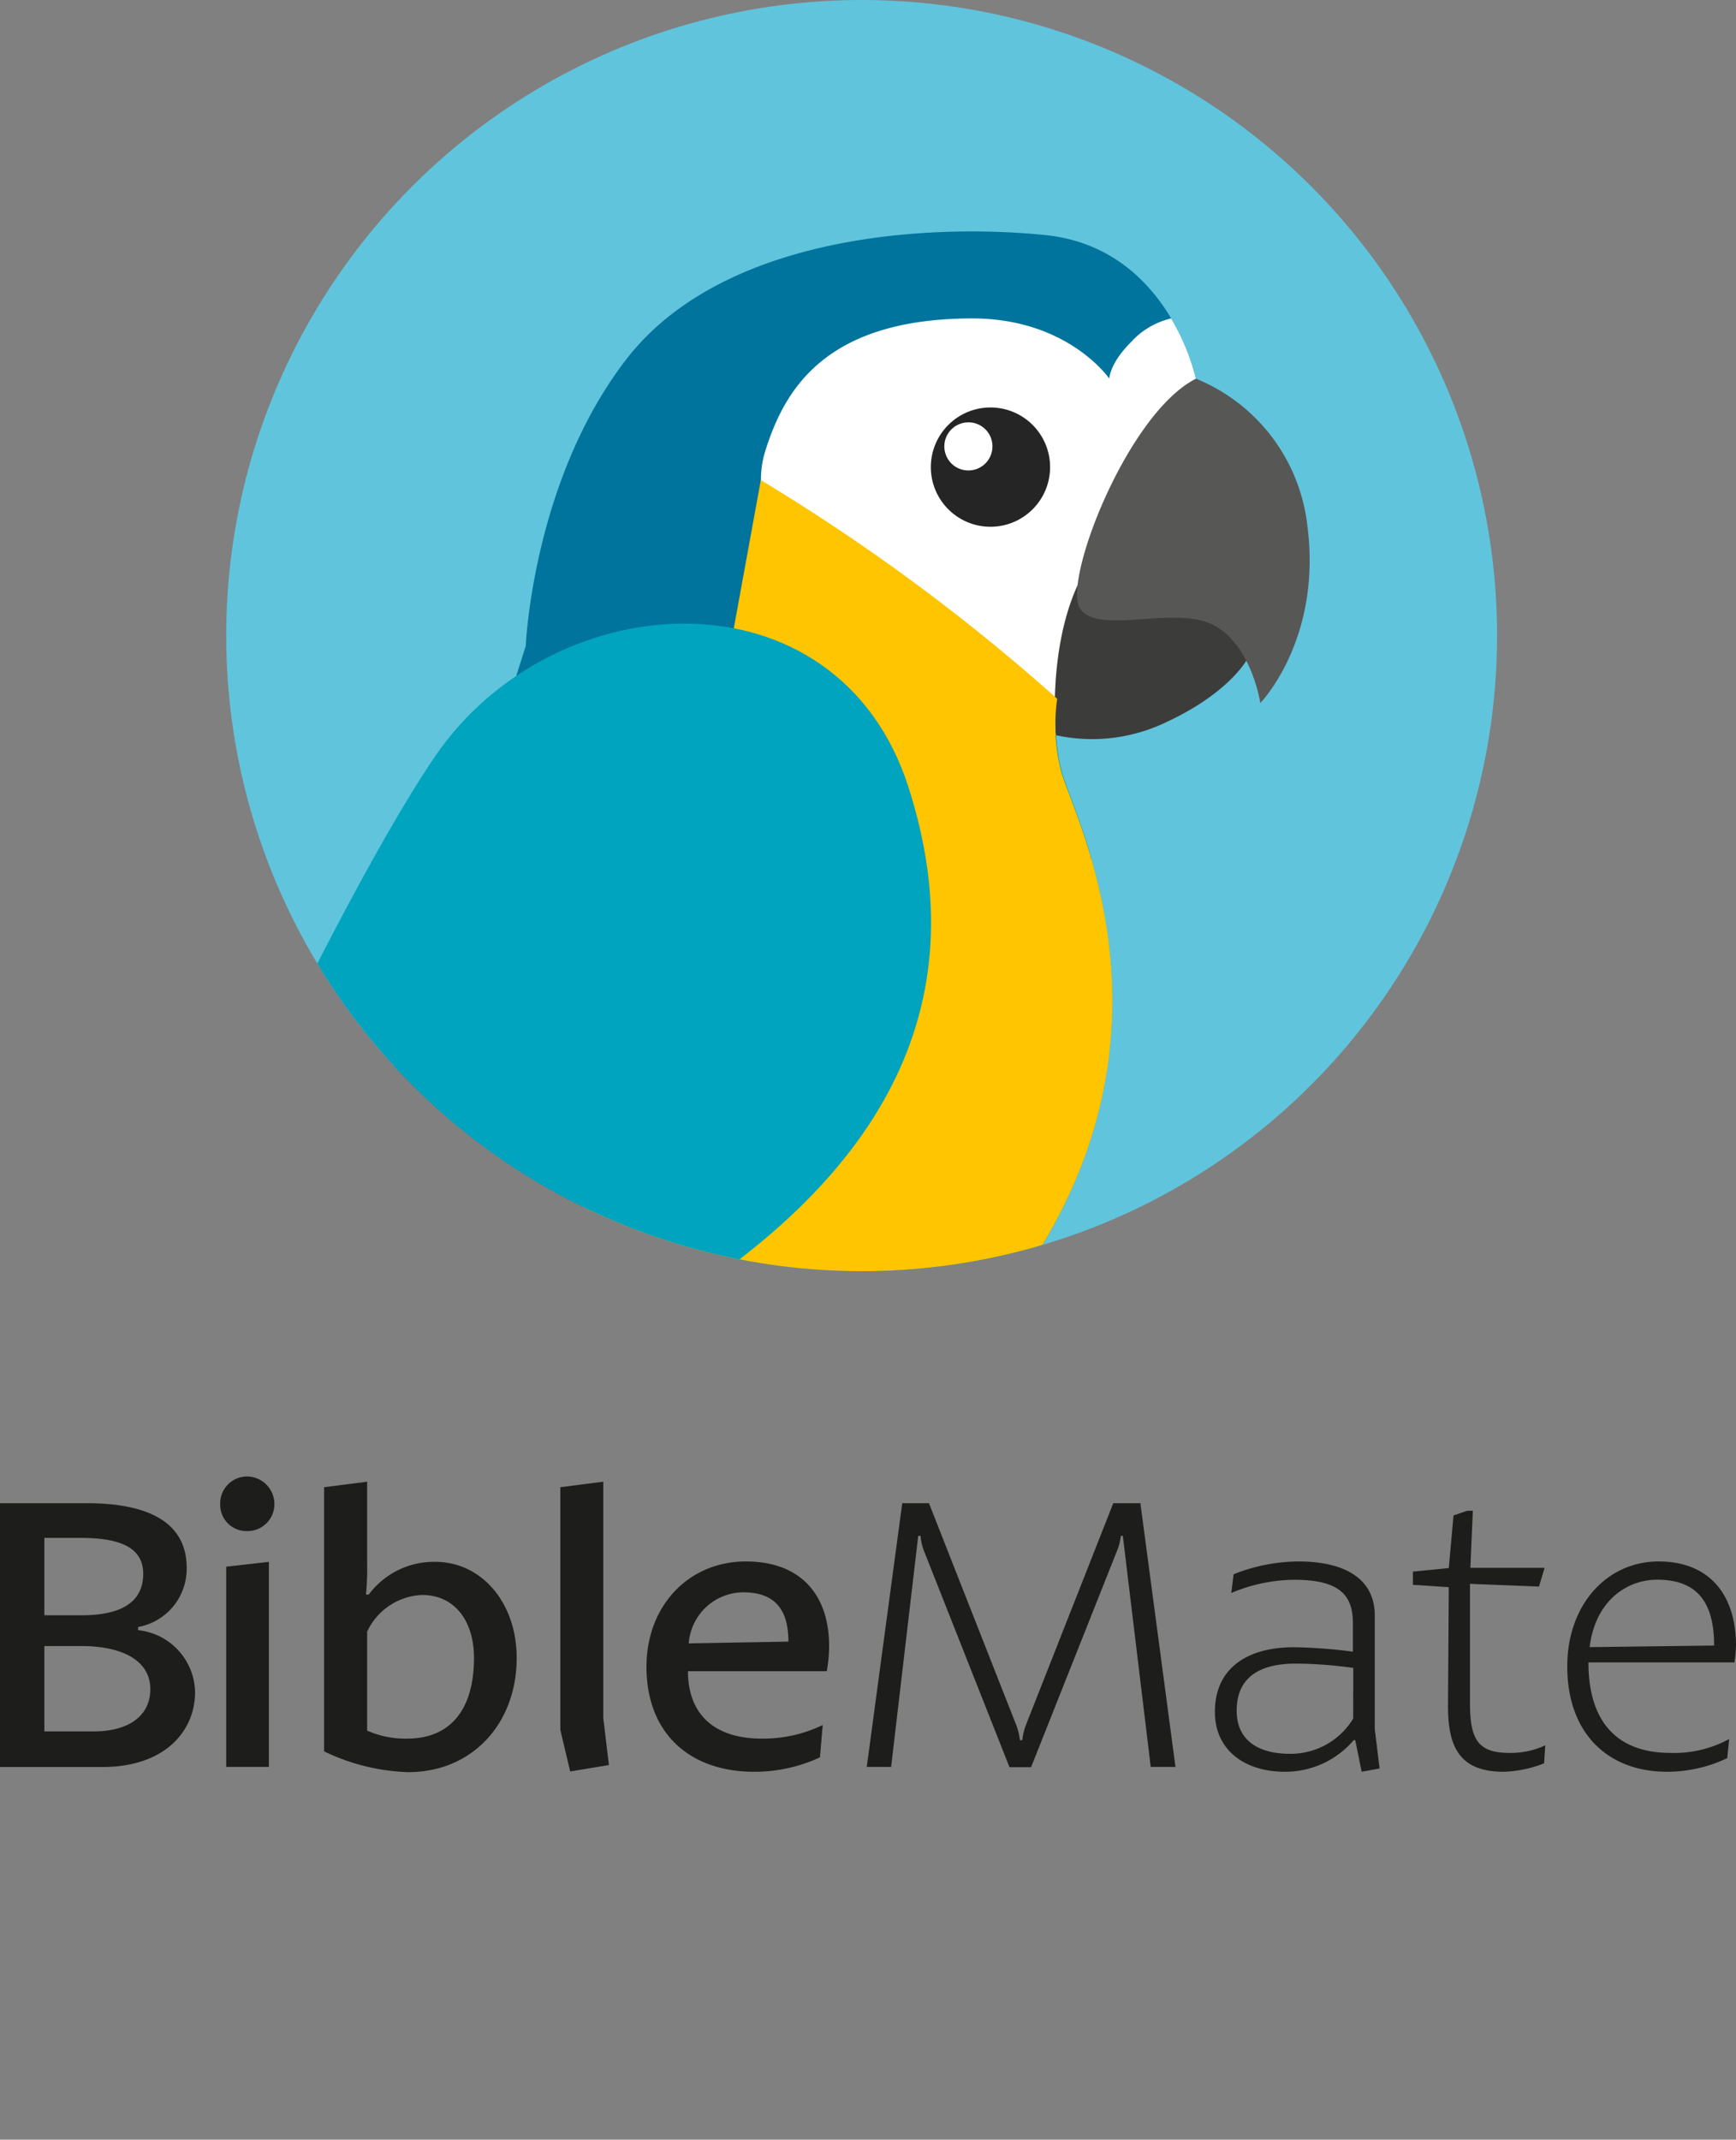 <svg id="Layer_1" data-name="Layer 1" xmlns="http://www.w3.org/2000/svg" xmlns:xlink="http://www.w3.org/1999/xlink" viewBox="0 0 176.13 217.03"><rect x="0" y="0" width="176.13" height="217.03" fill="#808080" stroke="none"/><defs><style>.cls-1{fill:none;}.cls-2{fill:#1d1d1b;}.cls-3{fill:#60c4dc;}.cls-4{fill:#00a4be;}.cls-5{clip-path:url(#clip-path);}.cls-6{fill:#00749c;}.cls-7{fill:#fff;}.cls-8{fill:#3c3c3b;}.cls-9{fill:#575756;}.cls-10{fill:#252525;}.cls-11{fill:#fec500;}</style><clipPath id="clip-path" transform="translate(-8.66 -5.09)"><circle class="cls-1" cx="96.08" cy="69.56" r="64.47"/></clipPath></defs><title>BibleMate logo icon</title><path class="cls-2" d="M17.45,157.56c6.47,0,10.15,2.07,10.15,6.56a6,6,0,0,1-4.93,6v.32a6.44,6.44,0,0,1,5.78,6.27c0,4.05-3.15,7.61-9.39,7.61H8.66V157.56Zm-4.29,11.37h3.76c3.6,0,6.27-1.05,6.27-4.21,0-3-3-3.64-6.43-3.64h-3.6Zm0,11.78h5c3.56,0,5.75-1.58,5.75-4.29,0-2.87-2.79-4.37-7-4.37H13.16Z" transform="translate(-8.66 -5.09)"/><path class="cls-2" d="M36.5,157.64a2.73,2.73,0,0,1-2.79,2.75A2.67,2.67,0,0,1,31,157.64a2.73,2.73,0,0,1,2.71-2.79A2.8,2.8,0,0,1,36.5,157.64Zm-.56,5.87v20.8H31.61V164Z" transform="translate(-8.66 -5.09)"/><path class="cls-2" d="M45.91,155.38v8.45a25.68,25.68,0,0,1-.12,3h.28a8.24,8.24,0,0,1,6.76-3.32c4.65,0,8.25,4.09,8.25,9.75,0,6.68-4.53,11.58-11,11.58a21,21,0,0,1-8.54-2.11V155.94Zm0,25.25a9.56,9.56,0,0,0,4.05.81c4.57,0,6.79-3.16,6.79-8.18,0-3.8-2-6.39-5.26-6.39a6.44,6.44,0,0,0-5.58,3.72Z" transform="translate(-8.66 -5.09)"/><path class="cls-2" d="M69.87,155.38v24l.57,4.74-3.93.65-1-4.21V155.94Z" transform="translate(-8.66 -5.09)"/><path class="cls-2" d="M78.46,174.6c0,4.41,2.71,6.84,7.48,6.84a13.85,13.85,0,0,0,6.19-1.38l-.28,3.28a15.69,15.69,0,0,1-6.72,1.46c-6.31,0-10.88-3.73-10.88-10.65,0-6.23,4.33-10.68,10.07-10.68s8.46,3.56,8.46,8.58a14.42,14.42,0,0,1-.24,2.55Zm10.19-3c0-3.35-1.45-5-4.61-5a5.58,5.58,0,0,0-5.5,5.18Z" transform="translate(-8.66 -5.09)"/><path class="cls-2" d="M102.91,157.56l8.9,22.62a6.46,6.46,0,0,1,.33,1.42h.24a6.35,6.35,0,0,1,.32-1.42l8.91-22.62h2.75l3.56,26.75h-2.51l-2.83-23.43h-.21a5.21,5.21,0,0,1-.36,1.46l-8.74,22h-2.19l-8.7-22a5.23,5.23,0,0,1-.32-1.46h-.24l-2.75,23.43H96.6l3.6-26.75Z" transform="translate(-8.66 -5.09)"/><path class="cls-2" d="M133.82,164.77a18.09,18.09,0,0,1,6.55-1.3c5.22,0,7.77,2.1,7.77,5.46v11.54l.49,4-1.82.33-.65-3.2H146a9.11,9.11,0,0,1-7,3.2c-4,0-7.08-2.15-7.08-6.07,0-4.58,3.48-6.56,8-6.56a52.15,52.15,0,0,1,6,.45V169.7c0-2.75-1.3-4.37-5.91-4.37a16.64,16.64,0,0,0-6.43,1.34Zm12.14,9.5a43.75,43.75,0,0,0-5.83-.44c-3.76,0-6,1.46-6,4.77,0,3.16,2.39,4.38,5.38,4.38a7.42,7.42,0,0,0,6.44-3.57Z" transform="translate(-8.66 -5.09)"/><path class="cls-2" d="M157.52,158.33h.57l-.25,5.79h7.53l-.57,1.9-7-.28V177.8c0,3.68.77,5.09,4,5.09a8.26,8.26,0,0,0,3.64-.77l-.12,1.83a12.13,12.13,0,0,1-4.13.85c-4.69,0-5.62-2.84-5.62-6.72l.08-12-3.64-.24v-1.34l3.64-.36.48-5.34Z" transform="translate(-8.66 -5.09)"/><path class="cls-2" d="M169.82,173.71c0,5.87,2.75,9.18,8.34,9.18a11.63,11.63,0,0,0,5.94-1.41l-.2,1.94a14.18,14.18,0,0,1-6.11,1.38c-6,0-10.12-3.89-10.12-10.69,0-6.23,4-10.64,9.27-10.64,5.1,0,7.85,3.32,7.85,8.54a13.64,13.64,0,0,1-.16,1.7ZM182.57,172c0-4.66-1.95-6.68-5.79-6.68-2.87,0-6.23,1.94-6.84,6.84Z" transform="translate(-8.66 -5.09)"/><circle class="cls-3" cx="87.42" cy="64.47" r="64.47"/><path class="cls-4" d="M116.38,83.34a18.33,18.33,0,0,1-.49-6.64l-.43-1.24c-3.16-2.85-6.43-5.54-9.59-8l-5-.63a11.23,11.23,0,0,0-4.52,12.81c2,6.93,17.37,11.22,23.06,12.58C118.2,88,116.81,84.87,116.38,83.34Z" transform="translate(-8.66 -5.09)"/><g class="cls-5"><path class="cls-6" d="M130,43.5s-2.76-13.31-15.32-14.57-32.89.25-42.44,12.56S62,70.62,62,70.62,15,218.28,19,221.8,38,199,38,199s3.68,3,9-.33,19.42-47.89,19.42-47.89S102,153.16,115,130.39s2.68-42.36,1.34-47a20.71,20.71,0,0,1,0-9.71Z" transform="translate(-8.66 -5.09)"/></g><path class="cls-7" d="M116.38,73.63,130,43.5a22.82,22.82,0,0,0-2.52-6.11,7.93,7.93,0,0,0-4.09,2.42c-2.18,2.18-2.18,3.69-2.18,3.69s-4.18-6.11-13.89-6.11c-15.24,0-19.15,7.57-21,13.39-1.43,4.61.52,9,5.54,14.15S115.8,79.66,115.8,79.66h0A22.28,22.28,0,0,1,116.38,73.63Z" transform="translate(-8.66 -5.09)"/><path class="cls-8" d="M135.11,72.09s-1.82,3.3-8,6.19a17.33,17.33,0,0,1-11.33,1.38s-1.1-11.13,3.76-17.91S136.18,68.88,135.11,72.09Z" transform="translate(-8.66 -5.09)"/><path class="cls-9" d="M130,43.5a18.32,18.32,0,0,1,11.3,14.9c1.51,11.55-4.77,18-4.77,18s-.92-6.12-4.94-8-11.72,1.18-13.39-1.67S123.07,47,130,43.5Z" transform="translate(-8.66 -5.09)"/><circle class="cls-10" cx="100.49" cy="47.38" r="6.05"/><path class="cls-7" d="M109.35,50.37a2.44,2.44,0,1,1-2.43-2.44A2.43,2.43,0,0,1,109.35,50.37Z" transform="translate(-8.66 -5.09)"/><g class="cls-5"><path class="cls-11" d="M115,130.39c13.06-22.77,2.68-42.36,1.34-47a19,19,0,0,1-.42-7.42A200.7,200.7,0,0,0,85.85,53.79L74.4,116.58,59,141.69,38,199s3.68,3,9-.33,19.42-47.89,19.42-47.89S102,153.16,115,130.39Z" transform="translate(-8.66 -5.09)"/></g><g class="cls-5"><path class="cls-4" d="M18.78,149.47s21.92-49.89,34-67.63,40.86-19.27,48.05,3.09S98.05,125,74.4,139.09,18.78,149.47,18.78,149.47Z" transform="translate(-8.66 -5.09)"/></g></svg>